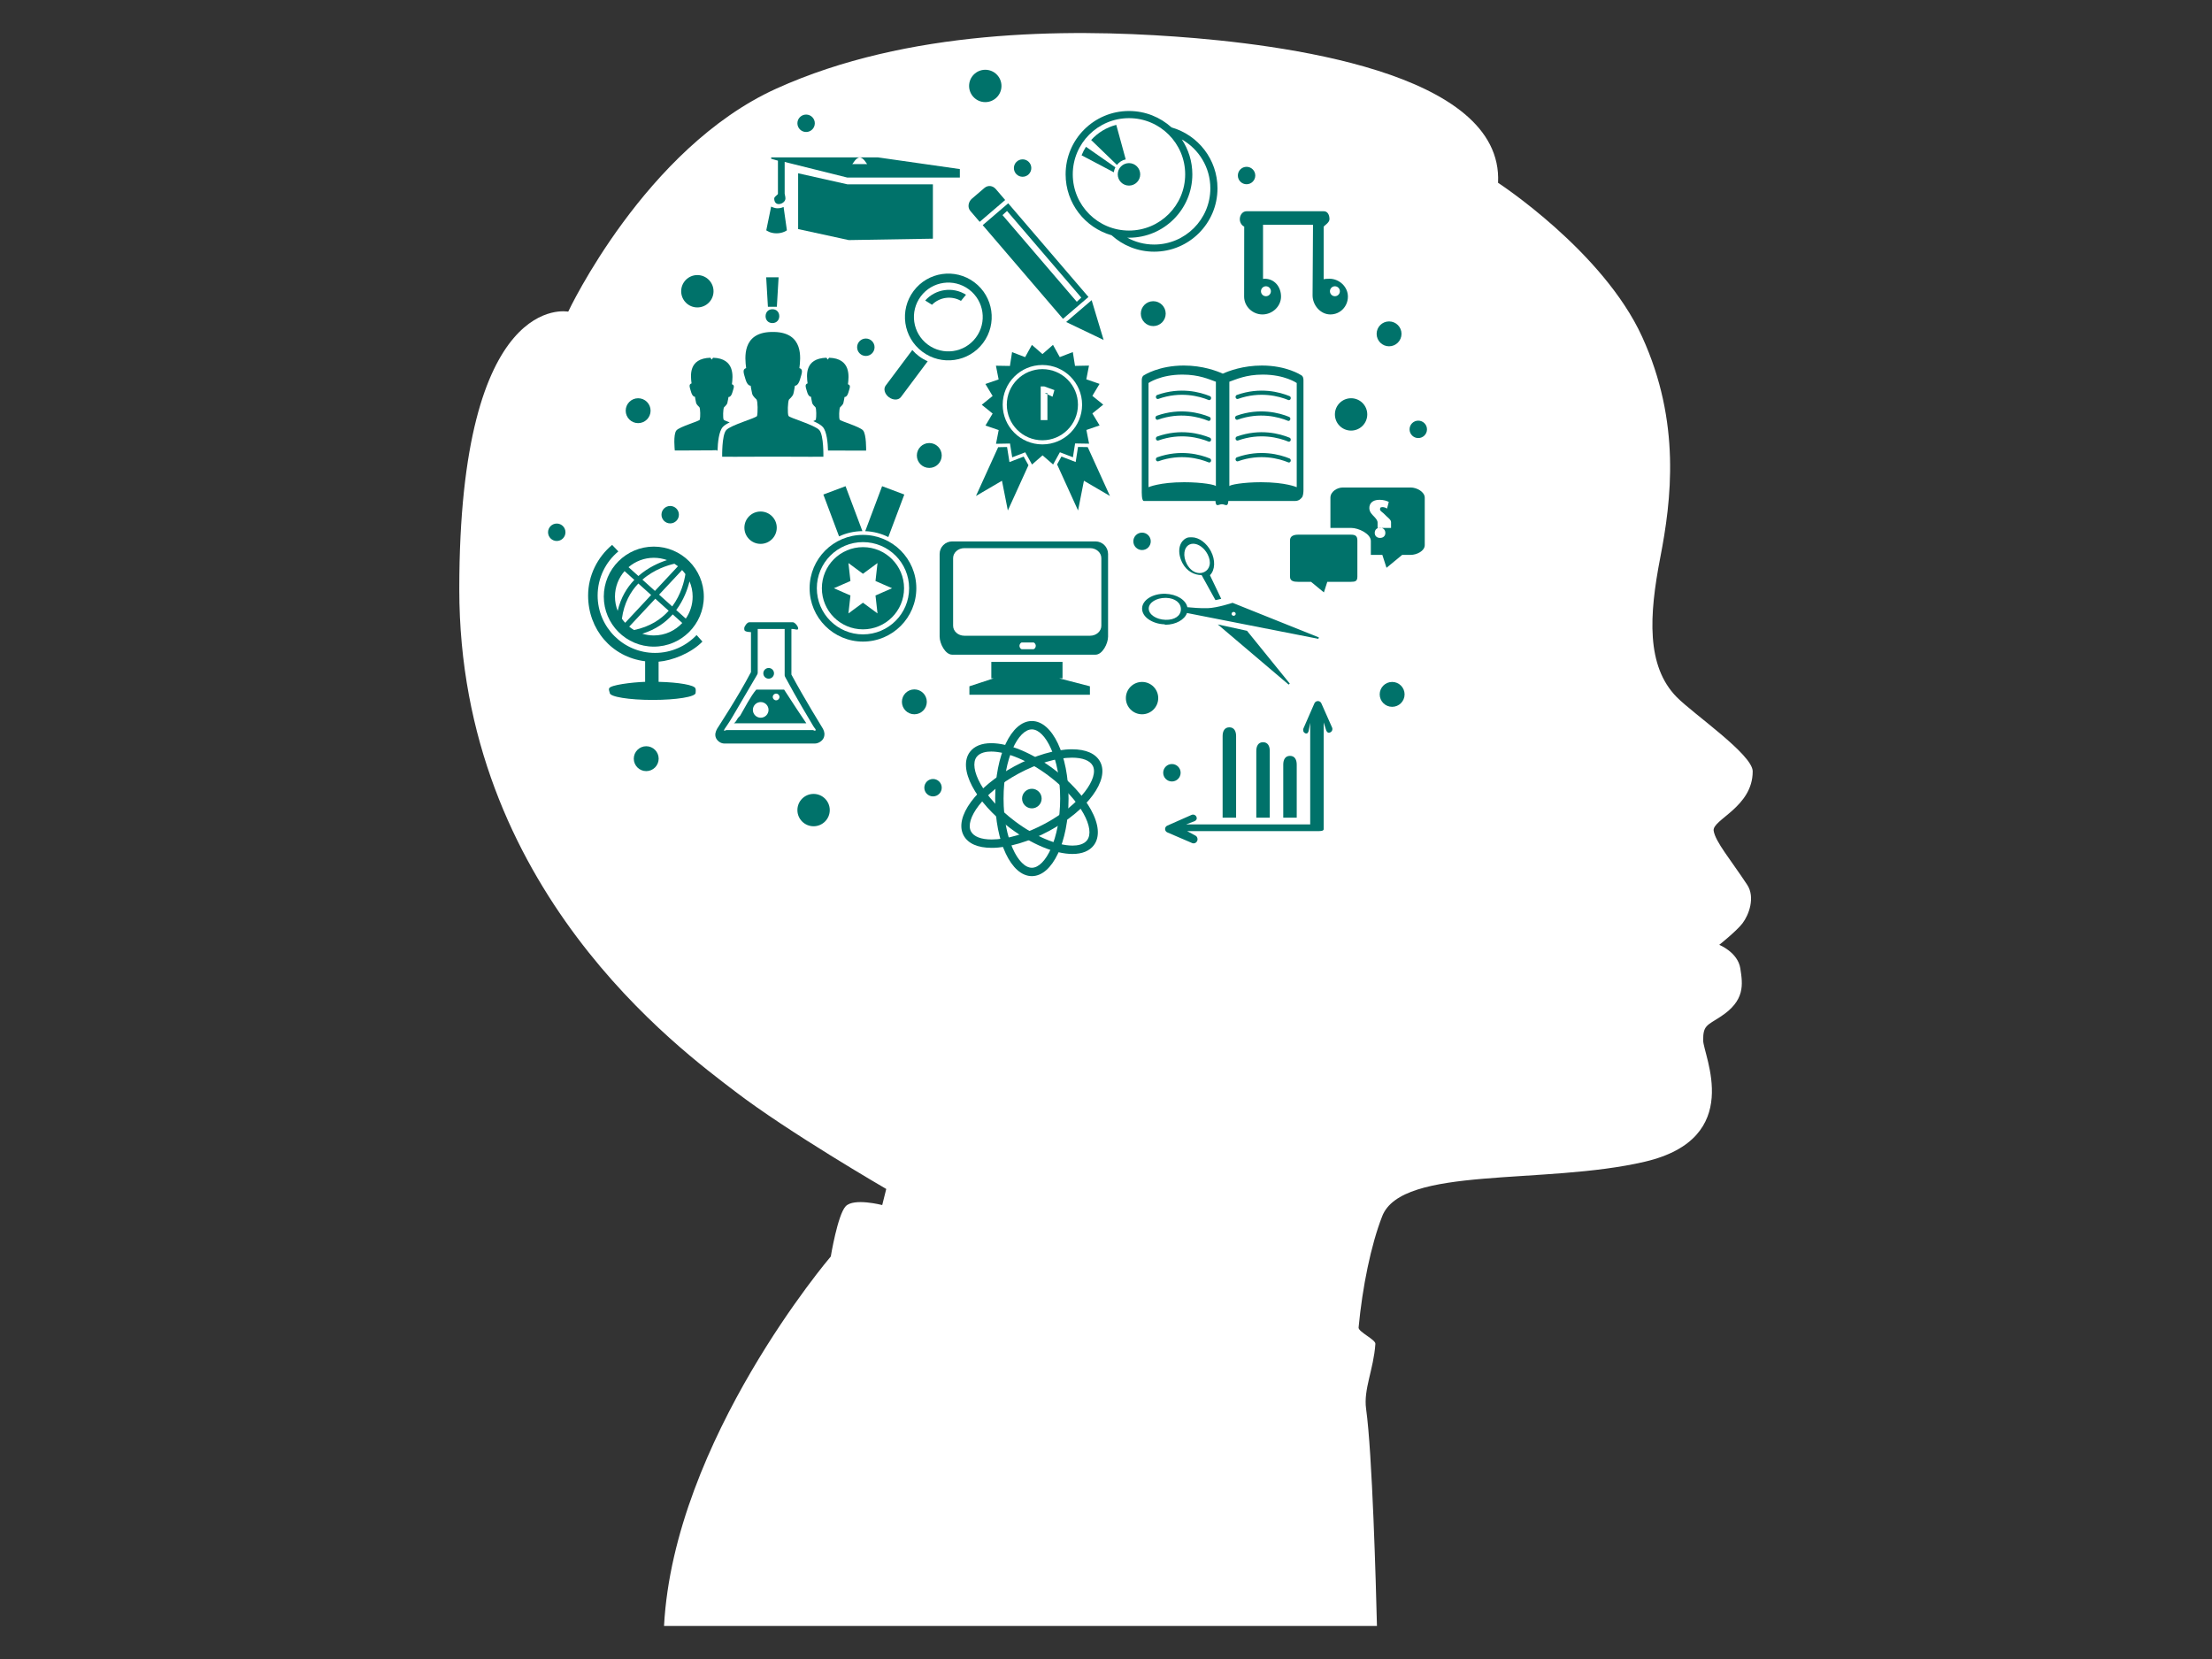 <?xml version="1.0" encoding="UTF-8" standalone="no"?><!DOCTYPE svg PUBLIC "-//W3C//DTD SVG 1.1//EN" "http://www.w3.org/Graphics/SVG/1.1/DTD/svg11.dtd"><svg width="100%" height="100%" viewBox="0 0 800 600" version="1.1" xmlns="http://www.w3.org/2000/svg" xmlns:xlink="http://www.w3.org/1999/xlink" xml:space="preserve" style="fill-rule:evenodd;clip-rule:evenodd;stroke-linejoin:round;stroke-miterlimit:1.414;"><rect x="0" y="0" width="800" height="600" fill="#333333" stroke="none"/><g><path d="M619.774,300.487c0.673,4.031 6.052,10.305 12.112,19.498c2.983,4.524 0.648,10.878 -1.692,13.944c-2.134,2.799 -8.402,7.786 -8.402,7.786c0,0 6.722,2.688 7.619,8.516c0.9,5.827 1.791,11.649 -7.171,17.475c-4.943,3.216 -6.274,3.138 -6.274,8.517c0,5.376 15.236,35.401 -21.063,43.918c-36.301,8.516 -87.836,1.341 -95.009,19.717c-4.087,10.474 -7.156,25.608 -8.54,40.255c-0.147,1.552 6.184,4.371 6.075,5.906c-0.659,9.39 -4.352,16.403 -3.359,23.527c2.25,16.136 3.558,63.509 3.924,78.505l-257.837,0c3.574,-67.171 60.31,-133.628 60.31,-133.628c0,0 2.466,-15.01 5.378,-18.148c2.914,-3.138 13.224,-0.45 13.224,-0.45l1.454,-5.824c0,0 -35.572,-20.615 -54.842,-35.406c-19.271,-14.786 -99.572,-73.043 -99.572,-181.5c0,-108.449 39.396,-100.383 39.396,-100.383c0,0 27.764,-59.156 75.266,-80.666c47.502,-21.511 104.937,-21.637 144.29,-18.822c37.637,2.69 118.753,12.548 116.734,52.88c0,0 37.983,24.761 52.1,55.684c14.115,30.922 10.587,59.099 6.553,79.937c-4.033,20.837 -5.097,39.158 5.967,50.391c6.043,6.131 27.476,20.773 27.476,26.857c0,12.997 -14.789,17.479 -14.117,21.514Z" style="fill:#fff;fill-rule:nonzero;"/><path d="M212.7,215.395c0,-7.346 3.451,-13.935 8.675,-18.329l2.264,2.359c-4.594,3.806 -7.496,9.551 -7.496,15.97c0,11.436 9.319,20.741 20.756,20.741c5.907,0 11.25,-2.488 15.032,-6.46l2.114,2.356c-4.044,4.186 -10.979,6.906 -15.855,7.278l0,7.286c7.312,0.173 12.974,1.165 13.321,2.376c0.222,0.523 0.063,1.384 0.063,1.64c0,1.393 -6.933,2.526 -15.519,2.526c-8.58,0 -15.53,-1.133 -15.53,-2.526c0,-0.283 -0.485,-1.143 -0.214,-1.68c0.462,-1.199 8.134,-2.167 13.008,-2.34l0,-7.437c-12.184,-1.521 -20.619,-11.593 -20.619,-23.76Z" style="fill:#00726a;fill-rule:nonzero;"/><path d="M246.756,225.31l-3.461,-3.11c-2.579,2.914 -6.131,5.491 -11.01,6.989c1.317,0.406 2.722,0.63 4.174,0.63c4.065,0 7.728,-1.74 10.297,-4.509Zm3.748,-9.535c0,-1.957 -0.402,-3.819 -1.129,-5.511c-0.719,2.888 -2.118,6.771 -4.802,10.363l3.451,3.102c1.563,-2.262 2.48,-5.002 2.48,-7.954Zm-23.184,-10.65l3.56,3.197c3.552,-3.128 7.53,-4.849 10.339,-5.761c-1.49,-0.536 -3.09,-0.83 -4.76,-0.83c-3.487,0 -6.682,1.282 -9.139,3.394Zm8.168,10.062l-4.626,-4.159c-2.829,2.958 -5.168,7.059 -5.943,12.739c0.361,0.521 0.753,1.014 1.179,1.477l9.39,-10.057Zm1.506,1.349l-9.43,10.097c0.553,0.454 1.139,0.862 1.749,1.228c5.761,-1.2 9.751,-3.876 12.528,-6.971l-4.847,-4.354Zm8.199,-11.746c-0.41,-0.325 -0.836,-0.63 -1.28,-0.911c-2.294,0.521 -7.26,1.997 -11.579,5.755l4.535,4.073l8.324,-8.917Zm-6.821,10.27l4.747,4.259c3.211,-4.325 4.36,-9.087 4.77,-11.688c-0.368,-0.515 -0.774,-1.004 -1.206,-1.47l-8.311,8.899Zm-15.957,0.715c0,1.813 0.349,3.546 0.981,5.143c1.123,-4.81 3.369,-8.451 6.014,-11.193l-3.53,-3.176c-2.157,2.473 -3.465,5.698 -3.465,9.226Zm14.044,-18.089c9.976,0 18.091,8.114 18.091,18.089c0,9.973 -8.115,18.087 -18.091,18.087c-9.975,0 -18.087,-8.114 -18.087,-18.087c0,-9.975 8.112,-18.089 18.087,-18.089Z" style="fill:#00726a;fill-rule:nonzero;"/><path d="M360.16,68.396l3.374,3.939l-9.22,7.898l-3.372,-3.938c-1.119,-1.304 -0.741,-3.33 0.571,-4.448l4.489,-3.849c1.305,-1.119 3.039,-0.909 4.158,0.398Z" style="fill:#00726a;fill-rule:nonzero;"/><path d="M399.143,122.951l-2.169,-7.194l-2.163,-7.197l-4.616,3.952l-4.606,3.949l6.777,3.245l6.777,3.245Z" style="fill:#00726a;fill-rule:nonzero;"/><path d="M389.434,109.135l1.628,-1.5l-26.859,-31.338l-1.63,1.497l26.861,31.341Zm-24.805,-35.606l29.031,33.876l-9.216,7.901l-29.033,-33.878l9.218,-7.899Z" style="fill:#00726a;fill-rule:nonzero;"/><path d="M376.997,160.721c7.928,0 14.355,-6.424 14.355,-14.356c0,-7.93 -6.427,-14.359 -14.355,-14.359c-7.932,0 -14.359,6.429 -14.359,14.359c0,7.932 6.427,14.356 14.359,14.356Zm-17.998,-11.155l-3.932,-3.176l3.928,-3.185l-2.609,-4.331l4.78,-1.65l-0.972,-4.96l5.057,0.085l0.777,-4.995l4.727,1.809l2.442,-4.425l3.82,3.316l3.809,-3.326l2.453,4.421l4.717,-1.818l0.794,4.994l5.058,-0.097l-0.965,4.964l4.786,1.641l-2.603,4.334l3.935,3.176l-3.931,3.181l2.611,4.331l-4.774,1.65l0.971,4.959l-5.058,-0.085l-0.783,4.996l-4.72,-1.809l-2.447,4.428l-3.818,-3.314l-3.809,3.322l-2.455,-4.422l-4.717,1.821l-0.792,-4.993l-5.058,0.094l0.965,-4.965l-4.782,-1.636l2.595,-4.335Z" style="fill:#00726a;fill-rule:nonzero;"/><path d="M383.881,165.117l5.147,1.974l0.852,-5.446l3.508,0.059l8.037,17.671l-9.408,-5.505l-2.123,10.753l-7.582,-16.661l1.569,-2.845Z" style="fill:#00726a;fill-rule:nonzero;"/><path d="M360.998,161.734l3.219,-0.062l0.868,5.444l5.139,-1.983l1.731,3.114l-7.453,16.376l-2.127,-10.753l-9.404,5.505l8.027,-17.641Z" style="fill:#00726a;fill-rule:nonzero;"/><path d="M376.383,151.943l2.435,0l0,-9.746l-0.937,0l2.781,1.283l0.681,-2.395l-3.651,-1.325l-1.309,0l0,12.183Zm0.614,-18.441c7.102,0 12.863,5.761 12.863,12.863c0,7.106 -5.761,12.867 -12.863,12.867c-7.108,0 -12.869,-5.761 -12.869,-12.867c0,-7.102 5.761,-12.863 12.869,-12.863Z" style="fill:#00726a;fill-rule:nonzero;"/><path d="M281.264,75.328c1.3,0 2.126,-0.503 2.126,-0.503l1.201,8.467c0,0 -1.389,1.093 -3.751,1.093c-2.359,0 -3.706,-1.093 -3.706,-1.093l1.769,-8.594c0,0 1.056,0.63 2.361,0.63Z" style="fill:#00726a;fill-rule:nonzero;"/><path d="M337.394,66.659l0,19.664l-30.433,0.507l-18.305,-3.984l0,-20.175l17.797,3.988l30.941,0Z" style="fill:#00726a;fill-rule:nonzero;"/><path d="M313.627,59.347c-0.153,0 -1.3,-2.399 -2.694,-2.399c-1.391,0 -2.536,2.399 -2.693,2.399l5.387,0Zm-34.716,-1.928l0,-0.507l38.557,0l29.674,4.236l0,3.072l-40.689,0l-22.669,-5.654l0,11.449c0,0.342 0.278,1.004 0.278,1.777c0,1.115 -1.306,2.02 -2.419,2.02c-1.122,0 -1.633,-0.905 -1.633,-2.02c0,-0.719 1.34,-1.347 1.34,-1.708l0,-11.975l-2.439,-0.69Z" style="fill:#00726a;fill-rule:nonzero;"/><path d="M415.372,176.197c0,0 3.988,-1.796 12.922,-1.796c6.421,0 11.445,0.931 11.445,1.452l0,-37.795c-2.439,-0.85 -6.052,-2.577 -12.08,-2.577c-7.978,0 -12.287,3.037 -12.287,3.037l0,37.679Zm29.24,-0.344c0,-0.521 5.02,-1.452 11.443,-1.452c8.933,0 12.924,1.796 12.924,1.796l0,-37.679c0,0 -4.306,-3.037 -12.298,-3.037c-6.016,0 -9.632,1.727 -12.069,2.577l0,37.795Zm-30.928,-40.111c0.224,-0.144 5.519,-3.542 14.462,-3.542c6.813,0 11.934,1.961 14.095,2.938c2.159,-0.977 7.318,-2.938 14.137,-2.938c8.938,0 14.075,3.398 14.299,3.542c0.65,0.412 0.739,1.129 0.739,1.9l0,39.582c0,0.745 -0.089,2.419 -0.705,2.837c-0.077,0.055 -0.747,1.125 -2.364,1.125l-24.105,0c-0.147,2.436 -1.123,1.178 -2.328,1.178c-1.2,0 -2.179,1.258 -2.329,-1.178l-25.883,0c-0.876,0 -0.771,-3.279 -0.771,-3.962l0,-39.582c0,-0.771 0.103,-1.488 0.753,-1.9Z" style="fill:#00726a;fill-rule:nonzero;"/><path d="M466.154,144.714c0.274,0 0.529,-0.188 0.63,-0.493c0.129,-0.39 -0.051,-0.822 -0.398,-0.963c-3.508,-1.44 -10.65,-3.405 -19.067,-0.416c-0.353,0.127 -0.547,0.549 -0.436,0.943c0.111,0.397 0.493,0.613 0.844,0.488c8.041,-2.853 14.85,-0.975 18.196,0.394l0.231,0.047Z" style="fill:#00726a;fill-rule:nonzero;"/><path d="M466.004,152.233c0.273,0 0.531,-0.191 0.632,-0.496c0.131,-0.386 -0.052,-0.818 -0.4,-0.962c-3.507,-1.441 -10.645,-3.404 -19.064,-0.415c-0.351,0.125 -0.553,0.547 -0.438,0.945c0.113,0.395 0.493,0.611 0.844,0.488c8.035,-2.855 14.85,-0.979 18.194,0.392l0.232,0.048Z" style="fill:#00726a;fill-rule:nonzero;"/><path d="M466.154,159.751c0.274,0 0.529,-0.188 0.63,-0.494c0.129,-0.388 -0.051,-0.822 -0.398,-0.964c-3.508,-1.439 -10.65,-3.406 -19.067,-0.418c-0.353,0.128 -0.547,0.55 -0.436,0.947c0.111,0.396 0.493,0.612 0.844,0.489c8.041,-2.857 14.85,-0.981 18.196,0.394l0.231,0.046Z" style="fill:#00726a;fill-rule:nonzero;"/><path d="M466.154,167.271c0.274,0 0.529,-0.19 0.63,-0.495c0.129,-0.391 -0.051,-0.825 -0.398,-0.965c-3.508,-1.438 -10.65,-3.406 -19.067,-0.414c-0.353,0.125 -0.547,0.548 -0.436,0.943c0.111,0.398 0.493,0.612 0.844,0.489c8.041,-2.855 14.85,-0.979 18.196,0.394l0.231,0.048Z" style="fill:#00726a;fill-rule:nonzero;"/><path d="M437.34,144.714c0.275,0 0.535,-0.188 0.632,-0.493c0.129,-0.39 -0.052,-0.822 -0.398,-0.963c-3.509,-1.44 -10.646,-3.405 -19.062,-0.416c-0.355,0.127 -0.551,0.549 -0.44,0.943c0.113,0.397 0.492,0.613 0.846,0.488c8.035,-2.853 14.846,-0.975 18.192,0.394l0.23,0.047Z" style="fill:#00726a;fill-rule:nonzero;"/><path d="M437.191,152.233c0.278,0 0.531,-0.191 0.634,-0.496c0.125,-0.386 -0.053,-0.818 -0.402,-0.962c-3.504,-1.441 -10.646,-3.404 -19.064,-0.415c-0.352,0.125 -0.548,0.547 -0.435,0.945c0.113,0.395 0.491,0.611 0.842,0.488c8.039,-2.855 14.85,-0.979 18.196,0.392l0.229,0.048Z" style="fill:#00726a;fill-rule:nonzero;"/><path d="M437.34,159.751c0.275,0 0.535,-0.188 0.632,-0.494c0.129,-0.388 -0.052,-0.822 -0.398,-0.964c-3.509,-1.439 -10.646,-3.406 -19.062,-0.418c-0.355,0.128 -0.551,0.55 -0.44,0.947c0.113,0.396 0.492,0.612 0.846,0.489c8.035,-2.857 14.846,-0.981 18.192,0.394l0.23,0.046Z" style="fill:#00726a;fill-rule:nonzero;"/><path d="M437.34,167.271c0.275,0 0.535,-0.19 0.632,-0.495c0.129,-0.391 -0.052,-0.825 -0.398,-0.965c-3.509,-1.438 -10.646,-3.406 -19.062,-0.414c-0.355,0.125 -0.551,0.548 -0.44,0.943c0.113,0.398 0.492,0.612 0.846,0.489c8.035,-2.855 14.846,-0.979 18.192,0.394l0.23,0.048Z" style="fill:#00726a;fill-rule:nonzero;"/><path d="M276.064,243.52c0,1.066 0.866,1.933 1.936,1.933c1.065,0 1.931,-0.867 1.931,-1.933c0,-1.068 -0.866,-1.936 -1.931,-1.936c-1.07,0 -1.936,0.868 -1.936,1.936Z" style="fill:#00726a;fill-rule:nonzero;"/><path d="M275.119,259.574c1.565,0 2.835,-1.266 2.835,-2.829c0,-1.567 -1.27,-2.837 -2.835,-2.837c-1.563,0 -2.833,1.27 -2.833,2.837c0,1.563 1.27,2.829 2.833,2.829Zm5.577,-6.296c0.669,0 1.216,-0.54 1.216,-1.212c0,-0.672 -0.547,-1.214 -1.216,-1.214c-0.67,0 -1.215,0.542 -1.215,1.214c0,0.672 0.545,1.212 1.215,1.212Zm-13.832,6.433l0.836,-0.896c1.666,-2.848 3.738,-6.963 5.81,-9.4l10.08,0c3.116,4.874 6.397,9.747 8.033,12.18l-26.324,0c0.434,0 0.969,-0.868 1.565,-1.884Z" style="fill:#00726a;fill-rule:nonzero;"/><path d="M261.901,264.238c0.094,0.176 0.537,-0.204 0.908,-0.204l31.049,0c0.38,0 0.905,0.38 1.012,0.223c0.204,-0.497 0.135,-0.384 -0.039,-0.691c-0.06,-0.101 -0.305,-0.301 -0.642,-0.876c-1.706,-2.874 -6.248,-10.428 -10.046,-17.528c-0.18,-0.331 -0.359,-0.622 -0.359,-1.002l0,-16.675l-9.745,0l0,15.839c0,0.408 -0.271,0.802 -0.477,1.151c-3.037,5.228 -6.377,10.887 -8.647,14.76c-1.385,2.368 -2.655,4.07 -2.778,4.293c-0.319,0.579 -0.323,0.498 -0.236,0.71Zm-2.553,-0.65c0.305,-0.569 7.379,-11.203 12.251,-20.506l0,-14.47c-2.433,-0.093 -2.433,-0.626 -2.433,-1.264l0,-0.132c0,-0.708 1.086,-2.168 1.795,-2.168l15.787,0c0.705,0 1.908,1.46 1.908,2.168l0,0.132c0,0.708 -1.203,0.137 -1.908,0.137l-0.525,0l0,16.482c4.871,9.072 11.116,19.068 11.419,19.621c0.554,1.014 0.727,2.118 0.253,3.263c-0.422,1.036 -1.816,2.058 -3.211,2.058l-32.709,0c-1.395,0 -2.627,-1.022 -3.051,-2.058c-0.474,-1.145 -0.139,-2.249 0.424,-3.263Z" style="fill:#00726a;fill-rule:nonzero;"/><path d="M332.364,128.828c0.998,0.747 2.054,1.351 3.152,1.829l-9.692,12.958c-0.873,1.163 -2.819,1.185 -4.34,0.044c-1.53,-1.14 -2.055,-3.012 -1.185,-4.176l9.648,-12.895c0.711,0.814 1.519,1.567 2.417,2.24Z" style="fill:#00726a;fill-rule:nonzero;"/><path d="M335.524,124.605c5.501,4.116 13.3,2.993 17.415,-2.514c4.117,-5.5 2.991,-13.299 -2.512,-17.412c-5.501,-4.118 -13.301,-2.995 -17.415,2.51c-4.117,5.502 -2.99,13.299 2.512,17.416Zm16.848,-22.527c6.938,5.189 8.358,15.023 3.17,21.96c-5.194,6.94 -15.026,8.356 -21.962,3.168c-6.942,-5.194 -8.358,-15.022 -3.168,-21.962c5.195,-6.938 15.025,-8.356 21.96,-3.166Z" style="fill:#00726a;fill-rule:nonzero;"/><path d="M347.545,108.812c-3.406,-1.954 -7.723,-1.363 -10.478,1.412l-2.455,-1.543c3.729,-4.2 10.003,-5.091 14.757,-2.086l-1.824,2.217Z" style="fill:#00726a;fill-rule:nonzero;"/><path d="M297.594,154.44c-0.65,-0.733 -1.838,-1.419 -3.457,-2.138c0.547,-0.226 0.896,-0.412 0.927,-0.537c0.222,-0.951 0.214,-3.926 -0.144,-4.493c-0.054,-0.087 -0.995,-0.826 -1.193,-1.565c-0.198,-0.741 -0.414,-2.225 -0.414,-2.225c0,0 -0.856,0.141 -1.398,-1.682c-0.541,-1.82 -0.953,-2.799 0.158,-3.14c-0.337,-2.735 -1.197,-9.047 6.835,-9.277l0.42,0.63l0.045,0l0.044,0l0.424,-0.63c8.025,0.23 7.171,6.858 6.83,9.592c1.11,0.341 0.7,1.163 0.159,2.986c-0.541,1.82 -1.395,1.601 -1.395,1.601c0,0 -0.214,1.442 -0.414,2.183c-0.2,0.741 -1.139,1.458 -1.192,1.547c-0.361,0.568 -0.46,3.873 -0.145,4.483c0.277,0.547 7.217,2.478 8.453,3.885c1.238,1.41 1.11,7.298 1.11,7.298c0,0 -5.104,0.04 -13.125,-0.022c-0.218,0.002 -0.438,0.002 -0.66,0.004c-0.075,-2.797 -0.441,-6.88 -1.868,-8.5Z" style="fill:#00726a;fill-rule:nonzero;"/><path d="M244.644,155.654c1.239,-1.409 8.321,-3.316 8.454,-3.889c0.224,-0.951 0.214,-3.926 -0.145,-4.493c-0.051,-0.087 -0.994,-0.826 -1.195,-1.565c-0.196,-0.741 -0.416,-2.225 -0.416,-2.225c0,0 -0.849,0.141 -1.39,-1.682c-0.543,-1.82 -0.953,-2.799 0.156,-3.14c-0.341,-2.735 -1.194,-9.047 6.831,-9.277l0.424,0.63l0.047,0l0.042,0l0.422,-0.63c8.025,0.23 7.173,6.858 6.833,9.592c1.109,0.341 0.699,1.163 0.156,2.986c-0.543,1.82 -1.394,1.601 -1.394,1.601c0,0 -0.216,1.442 -0.415,2.183c-0.2,0.741 -1.141,1.458 -1.194,1.547c-0.357,0.568 -0.454,3.873 -0.143,4.483c0.097,0.192 0.997,0.545 2.183,0.989c-1.147,0.554 -2.002,1.097 -2.512,1.677c-1.426,1.625 -1.796,5.708 -1.876,8.505c-0.445,-0.004 0.089,-0.008 -0.372,-0.01c-0.234,0.002 0.277,-0.125 0.277,-0.125l0,-1.121l-2.007,0l2.007,0l0,1.123c-2.438,-0.002 -1.499,0.06 -1.733,0.058c-8.023,0.065 -13.636,0.051 -13.636,0.051c0,0 -0.644,-5.86 0.596,-7.268Z" style="fill:#00726a;fill-rule:nonzero;"/><path d="M262.648,155.551c1.635,-1.86 10.979,-4.382 11.154,-5.133c0.295,-1.256 0.285,-5.181 -0.187,-5.927c-0.071,-0.115 -1.313,-1.09 -1.576,-2.065c-0.262,-0.976 -0.547,-2.932 -0.547,-2.932c0,0 -1.127,0.181 -1.841,-2.22c-0.711,-2.403 -1.258,-3.695 0.206,-4.147c-0.447,-3.605 -1.578,-12.768 9.01,-13.067c0.194,-0.008 0.377,-0.002 0.563,0l0,-0.002l0.057,0l0.056,0l0,0.002c0.188,-0.002 0.37,-0.008 0.562,0c10.593,0.299 9.462,9.462 9.008,13.067c1.466,0.452 0.927,1.744 0.212,4.147c-0.715,2.401 -1.84,2.22 -1.84,2.22c0,0 -0.281,1.956 -0.547,2.932c-0.265,0.975 -1.507,1.95 -1.577,2.065c-0.465,0.746 -0.6,5.121 -0.184,5.927c0.362,0.721 9.515,3.273 11.149,5.133c1.633,1.856 1.464,9.63 1.464,9.63c0,0 -6.733,0.055 -17.314,-0.028c-0.307,0.002 -0.618,0.006 -0.933,0.006l-0.113,0c-0.315,0 -0.622,-0.004 -0.931,-0.006c-10.583,0.083 -17.313,0.028 -17.313,0.028c0,0 -0.17,-7.774 1.462,-9.63Z" style="fill:#00726a;fill-rule:nonzero;"/><path d="M280.963,110.945l0.63,-10.66l-4.493,0l0.626,10.66l3.237,0Zm-1.595,5.898c1.451,0 2.467,-1.068 2.467,-2.49c0,-1.5 -1.016,-2.514 -2.467,-2.514c-1.475,0 -2.462,1.014 -2.486,2.514c0,1.422 0.989,2.49 2.463,2.49l0.023,0Z" style="fill:#00726a;fill-rule:nonzero;"/><path d="M408.312,83.385c11.224,0 20.323,-9.099 20.323,-20.326c0,-11.228 -9.099,-20.327 -20.323,-20.327c-11.227,0 -20.33,9.099 -20.33,20.327c0,11.227 9.103,20.326 20.33,20.326Zm9.093,5.056c11.228,0 20.331,-9.103 20.331,-20.328c0,-7.582 -4.156,-14.19 -10.309,-17.683c2.397,3.619 3.799,7.958 3.799,12.629c0,12.653 -10.261,22.915 -22.914,22.915c-0.214,0 -0.426,-0.012 -0.632,-0.016c2.89,1.581 6.202,2.483 9.725,2.483Zm-32.01,-25.382c0,-12.657 10.258,-22.915 22.917,-22.915c5.919,0 11.317,2.249 15.384,5.934c9.599,2.737 16.625,11.563 16.625,22.035c0,12.655 -10.259,22.913 -22.916,22.913c-5.918,0 -11.308,-2.247 -15.377,-5.933c-9.599,-2.728 -16.633,-11.56 -16.633,-22.034Z" style="fill:#00726a;fill-rule:nonzero;"/><path d="M408.312,58.992c2.24,0 4.063,1.821 4.063,4.067c0,2.243 -1.823,4.063 -4.063,4.063c-2.247,0 -4.066,-1.82 -4.066,-4.063c0,-2.246 1.819,-4.067 4.066,-4.067Z" style="fill:#00726a;fill-rule:nonzero;"/><path d="M403.715,45.158l3.416,12.485c-1.284,0.279 -2.397,1.002 -3.178,1.999l-9.323,-9c2.393,-2.635 5.529,-4.576 9.085,-5.484Z" style="fill:#00726a;fill-rule:nonzero;"/><path d="M392.758,53.089l10.631,7.431c-0.286,0.548 -0.48,1.153 -0.567,1.79l-11.658,-6.145c0.439,-1.08 0.974,-2.108 1.594,-3.076Z" style="fill:#00726a;fill-rule:nonzero;"/><path d="M469.592,193.367l18.921,0c1.656,0 2.397,0.444 2.397,2.104l0,13.075c0,1.66 -0.741,1.88 -2.397,1.88l-8.479,0l-1.23,3.826l-4.646,-3.826l-4.566,0c-1.657,0 -3.049,-0.22 -3.049,-1.88l0,-13.075c0,-1.66 1.392,-2.104 3.049,-2.104Z" style="fill:#00726a;fill-rule:nonzero;"/><path d="M496.994,186.863c0.6,0.656 1.226,1.332 1.226,2.138l0,1.932l4.873,0l0,-2.138c0,-0.937 -1.547,-1.856 -2.349,-2.789c-0.505,-0.603 -1.635,-1.165 -1.635,-1.708c0,-0.525 0.034,-0.882 0.84,-0.899c0.618,0 1.207,0.206 1.694,0.544l0.63,-2.418c-0.691,-0.375 -1.872,-0.767 -3.352,-0.767c-2.627,0 -3.681,1.385 -3.681,2.977c0,1.518 1.116,2.439 1.754,3.128Zm2.111,7.681l0.018,0c1.125,0 1.91,-0.689 1.91,-1.799c0,-1.163 -0.806,-1.878 -1.91,-1.878c-1.145,0 -1.911,0.684 -1.933,1.845c0,1.105 0.772,1.832 1.915,1.832Zm-13.429,-18.234l24.533,0c2.154,0 5.07,1.544 5.07,3.693l0,17.134c0,2.156 -2.916,3.542 -5.07,3.542l-3.092,0l-5.668,4.674l-1.508,-4.674l-4.158,0l0,-5.016c0,-2.625 -4.455,-4.73 -7.078,-4.73l-7.542,0l0,-10.93c0,-2.149 2.359,-3.693 4.513,-3.693Z" style="fill:#00726a;fill-rule:nonzero;"/><path d="M312.103,229.432c9.218,0 16.693,-7.472 16.693,-16.69c0,-9.212 -7.475,-16.68 -16.693,-16.68c-9.213,0 -16.684,7.468 -16.684,16.68c0,9.218 7.471,16.69 16.684,16.69Zm0,-35.982c10.659,0 19.298,8.638 19.298,19.292c0,10.658 -8.639,19.299 -19.298,19.299c-10.658,0 -19.295,-8.641 -19.295,-19.299c0,-10.654 8.637,-19.292 19.295,-19.292Z" style="fill:#00726a;fill-rule:nonzero;"/><path d="M306.848,221.853l5.255,-3.873l5.26,3.873l-0.729,-6.49l5.987,-2.621l-5.987,-2.613l0.729,-6.49l-5.26,3.875l-5.255,-3.875l0.727,6.49l-5.987,2.613l5.987,2.621l-0.727,6.49Zm5.255,-23.973c8.21,0 14.862,6.66 14.862,14.862c0,8.21 -6.652,14.87 -14.862,14.87c-8.209,0 -14.863,-6.66 -14.863,-14.87c0,-8.202 6.654,-14.862 14.863,-14.862Z" style="fill:#00726a;fill-rule:nonzero;"/><path d="M303.456,193.987l-5.68,-15.131l8.028,-3.015l6.099,16.249c-3.013,0.027 -5.875,0.707 -8.447,1.897Z" style="fill:#00726a;fill-rule:nonzero;"/><path d="M312.918,192.103l6.109,-16.262l8.028,3.015l-5.779,15.381c-2.534,-1.262 -5.365,-2.023 -8.358,-2.134Z" style="fill:#00726a;fill-rule:nonzero;"/><path d="M344.706,226.31c0,1.995 1.82,3.612 4.071,3.612l45.465,0c2.249,0 4.071,-1.617 4.071,-3.612l0,-24.456c0,-1.995 -1.822,-3.613 -4.071,-3.613l-45.465,0c-2.251,0 -4.071,1.618 -4.071,3.613l0,24.456Zm24.902,8.485l4.096,0c0.5,0 0.906,-0.719 0.906,-1.22c0,-0.503 -0.406,-1.219 -0.906,-1.219l-4.096,0c-0.504,0 -0.914,0.716 -0.914,1.219c0,0.501 0.41,1.22 0.914,1.22Zm-29.78,-34.439c0,-2.515 2.039,-4.548 4.553,-4.548l51.818,0c2.512,0 4.549,2.033 4.549,4.548l0,29.887c0,2.512 -2.037,6.533 -4.549,6.533l-51.818,0c-2.514,0 -4.553,-4.021 -4.553,-6.533l0,-29.887Z" style="fill:#00726a;fill-rule:nonzero;"/><path d="M359.375,245.328l-0.851,0l0,-5.943l25.753,0l0,5.943l-1.226,0l11.132,2.879l0,3.065l-43.584,0l0,-3.065l8.776,-2.879Z" style="fill:#00726a;fill-rule:nonzero;"/><path d="M373.185,263.792c4.844,0 10.237,10.282 10.237,25.019c0,14.747 -5.393,25.024 -10.237,25.024c-4.837,0 -10.234,-10.277 -10.234,-25.024c0,-14.737 5.397,-25.019 10.234,-25.019Zm0,53.072c7.441,0 13.272,-12.32 13.272,-28.053c0,-15.726 -5.831,-28.048 -13.272,-28.048c-7.438,0 -13.267,12.322 -13.267,28.048c0,15.733 5.829,28.053 13.267,28.053Z" style="fill:#00726a;fill-rule:nonzero;"/><path d="M358.48,271.809c5.638,0 13.632,3.376 20.863,8.828c5.499,4.144 9.937,8.962 12.506,13.562c2.326,4.172 2.805,7.697 1.319,9.67c-1.214,1.61 -3.538,1.947 -5.273,1.947c-5.64,0 -13.634,-3.376 -20.867,-8.826c-11.777,-8.871 -16.738,-19.358 -13.824,-23.231c1.215,-1.613 3.543,-1.95 5.276,-1.95Zm29.415,37.04c3.477,0 6.143,-1.089 7.7,-3.158c2.27,-3.015 1.876,-7.619 -1.097,-12.964c-2.768,-4.966 -7.501,-10.125 -13.327,-14.513c-7.849,-5.909 -16.33,-9.434 -22.691,-9.434c-3.475,0 -6.141,1.09 -7.698,3.156c-4.48,5.943 1.856,18.014 14.424,27.475c7.851,5.912 16.326,9.438 22.689,9.438Z" style="fill:#00726a;fill-rule:nonzero;"/><path d="M387.712,274.02c3.816,0 6.479,1.032 7.487,2.902c2.302,4.262 -4.174,13.886 -17.148,20.897c-6.811,3.68 -13.873,5.79 -19.391,5.79c-3.815,0 -6.474,-1.034 -7.484,-2.9c-2.302,-4.259 4.172,-13.891 17.15,-20.902c6.805,-3.679 13.871,-5.787 19.386,-5.787Zm-29.052,32.616c6.001,0 13.596,-2.24 20.835,-6.147c13.836,-7.48 21.911,-18.469 18.372,-25.011c-1.586,-2.938 -5.101,-4.489 -10.155,-4.489c-6,0 -13.595,2.243 -20.828,6.153c-13.844,7.477 -21.913,18.464 -18.379,25.005c1.593,2.94 5.102,4.489 10.155,4.489Z" style="fill:#00726a;fill-rule:nonzero;"/><path d="M369.647,288.811c0,1.957 1.587,3.544 3.538,3.544c1.956,0 3.539,-1.587 3.539,-3.544c0,-1.948 -1.583,-3.539 -3.539,-3.539c-1.951,0 -3.538,1.591 -3.538,3.539Z" style="fill:#00726a;fill-rule:nonzero;"/><path d="M457.846,107.132c0.99,0 1.795,-0.808 1.795,-1.801c0,-0.994 -0.805,-1.799 -1.795,-1.799c-0.997,0 -1.801,0.805 -1.801,1.799c0,0.993 0.804,1.801 1.801,1.801Zm24.939,0c0.995,0 1.799,-0.808 1.799,-1.801c0,-0.994 -0.804,-1.799 -1.799,-1.799c-0.988,0 -1.794,0.805 -1.794,1.799c0,0.993 0.806,1.801 1.794,1.801Zm-34.391,-27.846c0,-1.593 1.072,-2.882 2.395,-2.882l28.017,0c1.323,0 2.02,1.289 2.02,2.882c0,1.308 -2.102,2.399 -2.102,2.748l0,18.972c0,-0.128 1.514,-0.202 2.065,-0.202c3.567,0 6.699,2.891 6.699,6.459c0,3.569 -2.775,6.462 -6.343,6.462c-3.568,0 -6.434,-3.332 -6.434,-6.906c0,-0.386 0.136,-20.669 0.158,-25.54l-18.075,0l0,19.727c0,-0.128 0.008,-0.202 0.555,-0.202c3.57,0 5.951,2.891 5.951,6.459c0,3.569 -3.148,6.462 -6.718,6.462c-3.574,0 -6.627,-2.893 -6.627,-6.462c0,-0.397 0.014,-20.647 0.034,-25.302c-0.893,-0.417 -1.595,-1.457 -1.595,-2.675Z" style="fill:#00726a;fill-rule:nonzero;"/><path d="M466.473,247.232l-0.416,0.359l-25.631,-21.758l10.569,2.302l15.478,19.097Z" style="fill:#00726a;fill-rule:nonzero;"/><path d="M445.763,222.6c0.335,0.204 0.813,0.103 1.029,-0.21c0.22,-0.331 0.116,-0.767 -0.228,-0.981l-0.4,-0.107c-0.256,0 -0.49,0.121 -0.626,0.329c-0.222,0.321 -0.121,0.759 0.225,0.969Zm-30.304,-2.58c-0.071,2.188 2.661,4.052 6.09,4.145c3.247,0.099 5.464,-1.423 5.541,-3.723c0.075,-2.385 -2.1,-4.116 -5.289,-4.207l-0.278,-0.006c-3.33,0 -5.996,1.67 -6.064,3.791Zm5.995,-5.275c4.105,0.125 7.447,2.231 7.972,4.857c1.551,0.153 4.814,0.434 7.351,0.353c3.416,-0.103 8.838,-1.892 8.893,-1.908l0.101,-0.033l31.214,12.514l-0.174,0.511l-47.524,-9.337c-0.83,2.366 -3.988,4.248 -7.817,4.248l-0.363,-0.163c-2.185,-0.065 -4.214,-0.754 -5.729,-1.806c-1.549,-1.078 -2.369,-2.518 -2.326,-3.992c0.097,-2.994 3.816,-5.355 8.402,-5.244Z" style="fill:#00726a;fill-rule:nonzero;"/><path d="M436.732,200.444c-1.193,-2.275 -3.285,-3.8 -5.197,-3.8c-0.471,0 -0.919,0.099 -1.321,0.289c-2.066,0.971 -2.51,4.133 -0.982,7.039c1.077,2.06 2.813,3.292 4.637,3.292c0.569,0 1.119,-0.122 1.631,-0.364c1.014,-0.48 1.713,-1.357 1.957,-2.469c0.263,-1.198 0.012,-2.577 -0.725,-3.987Zm2.853,16.607l-5.005,-9.062l-0.015,0c-2.572,0 -5.351,-1.364 -6.906,-4.33c-2.023,-3.857 -1.352,-7.754 1.485,-9.087c0.583,-0.276 1.221,-0.254 1.898,-0.254c2.572,0 5.351,2.078 6.906,5.054c1.68,3.209 1.522,6.829 -0.356,8.655l4.079,8.535l-2.086,0.489Z" style="fill:#00726a;fill-rule:nonzero;"/><path d="M422.171,298.599l8.758,-3.871c0.682,-0.301 1.478,0.004 1.775,0.686c0.303,0.681 -0.002,1.285 -0.683,1.582l-3.021,1.153l44.853,0l0,-36.722l-0.589,3.048c-0.219,0.509 -0.35,0.813 -0.873,0.813c-0.178,0 -0.178,-0.032 -0.349,-0.111c-0.683,-0.294 -0.909,-1.09 -0.616,-1.771l3.95,-9.038c0.212,-0.495 0.717,-0.81 1.256,-0.816c0.549,-0.01 1.028,0.319 1.246,0.804l3.885,8.76c0.297,0.676 -0.004,1.474 -0.687,1.771c-0.68,0.307 -1.118,-0.002 -1.419,-0.681l-0.933,-2.926l0,38.595c0,0.745 -1.321,0.709 -2.064,0.709l-47.325,0l2.953,1.597c0.686,0.293 1.003,1.248 0.702,1.931c-0.214,0.509 -0.712,0.896 -1.233,0.896c-0.182,0 -0.36,0.002 -0.535,-0.075l-9.041,-3.883c-0.491,-0.21 -0.812,-0.684 -0.816,-1.219c0,-0.539 0.313,-1.014 0.806,-1.232Z" style="fill:#00726a;fill-rule:nonzero;"/><path d="M464.106,295.713l0,-19.191c0,-1.741 0.697,-3.152 2.437,-3.152c1.735,0 2.436,1.411 2.436,3.152l0,19.191l-4.873,0Z" style="fill:#00726a;fill-rule:nonzero;"/><path d="M454.357,295.713l0,-24.136c0,-1.739 0.702,-3.145 2.437,-3.145c1.739,0 2.437,1.406 2.437,3.145l0,24.136l-4.874,0Z" style="fill:#00726a;fill-rule:nonzero;"/><path d="M442.176,295.713l0,-29.524c0,-1.739 0.701,-3.144 2.436,-3.144c1.738,0 2.437,1.405 2.437,3.144l0,29.524l-4.873,0Z" style="fill:#00726a;fill-rule:nonzero;"/><path d="M350.486,31.083c0,3.231 2.623,5.85 5.851,5.85c3.233,0 5.856,-2.619 5.856,-5.85c0,-3.231 -2.623,-5.85 -5.856,-5.85c-3.228,0 -5.851,2.619 -5.851,5.85Z" style="fill:#00726a;fill-rule:nonzero;"/><path d="M407.188,252.48c0,3.229 2.621,5.85 5.852,5.85c3.225,0 5.85,-2.621 5.85,-5.85c0,-3.229 -2.625,-5.848 -5.85,-5.848c-3.231,0 -5.852,2.619 -5.852,5.848Z" style="fill:#00726a;fill-rule:nonzero;"/><path d="M482.787,149.883c0,3.229 2.621,5.848 5.852,5.848c3.23,0 5.851,-2.619 5.851,-5.848c0,-3.233 -2.621,-5.852 -5.851,-5.852c-3.231,0 -5.852,2.619 -5.852,5.852Z" style="fill:#00726a;fill-rule:nonzero;"/><path d="M269.221,190.849c0,3.231 2.619,5.85 5.851,5.85c3.231,0 5.852,-2.619 5.852,-5.85c0,-3.231 -2.621,-5.85 -5.852,-5.85c-3.232,0 -5.851,2.619 -5.851,5.85Z" style="fill:#00726a;fill-rule:nonzero;"/><path d="M246.356,105.333c0,3.231 2.621,5.854 5.848,5.854c3.235,0 5.854,-2.623 5.854,-5.854c0,-3.227 -2.619,-5.85 -5.854,-5.85c-3.227,0 -5.848,2.623 -5.848,5.85Z" style="fill:#00726a;fill-rule:nonzero;"/><path d="M288.392,292.981c0,3.229 2.617,5.848 5.848,5.848c3.233,0 5.852,-2.619 5.852,-5.848c0,-3.231 -2.619,-5.85 -5.852,-5.85c-3.231,0 -5.848,2.619 -5.848,5.85Z" style="fill:#00726a;fill-rule:nonzero;"/><path d="M326.191,253.827c0,2.488 2.016,4.503 4.501,4.503c2.484,0 4.499,-2.015 4.499,-4.503c0,-2.484 -2.015,-4.497 -4.499,-4.497c-2.485,0 -4.501,2.013 -4.501,4.497Z" style="fill:#00726a;fill-rule:nonzero;"/><path d="M412.591,113.432c0,2.484 2.014,4.501 4.497,4.501c2.486,0 4.503,-2.017 4.503,-4.501c0,-2.485 -2.017,-4.499 -4.503,-4.499c-2.483,0 -4.497,2.014 -4.497,4.499Z" style="fill:#00726a;fill-rule:nonzero;"/><path d="M497.879,120.742c0,2.484 2.013,4.501 4.493,4.501c2.49,0 4.503,-2.017 4.503,-4.501c0,-2.485 -2.013,-4.499 -4.503,-4.499c-2.48,0 -4.493,2.014 -4.493,4.499Z" style="fill:#00726a;fill-rule:nonzero;"/><path d="M229.218,274.387c0,2.482 2.015,4.499 4.495,4.499c2.49,0 4.503,-2.017 4.503,-4.499c0,-2.485 -2.013,-4.503 -4.503,-4.503c-2.48,0 -4.495,2.018 -4.495,4.503Z" style="fill:#00726a;fill-rule:nonzero;"/><path d="M226.294,148.53c0,2.486 2.013,4.503 4.497,4.503c2.486,0 4.501,-2.017 4.501,-4.503c0,-2.484 -2.015,-4.499 -4.501,-4.499c-2.484,0 -4.497,2.015 -4.497,4.499Z" style="fill:#00726a;fill-rule:nonzero;"/><path d="M331.591,164.731c0,2.482 2.013,4.501 4.497,4.501c2.49,0 4.503,-2.019 4.503,-4.501c0,-2.484 -2.013,-4.501 -4.503,-4.501c-2.484,0 -4.497,2.017 -4.497,4.501Z" style="fill:#00726a;fill-rule:nonzero;"/><path d="M498.987,251.131c0,2.484 2.018,4.501 4.5,4.501c2.489,0 4.503,-2.017 4.503,-4.501c0,-2.484 -2.014,-4.499 -4.503,-4.499c-2.482,0 -4.5,2.015 -4.5,4.499Z" style="fill:#00726a;fill-rule:nonzero;"/><path d="M509.789,155.281c0,1.74 1.409,3.15 3.144,3.15c1.745,0 3.156,-1.41 3.156,-3.15c0,-1.739 -1.411,-3.149 -3.156,-3.149c-1.735,0 -3.144,1.41 -3.144,3.149Z" style="fill:#00726a;fill-rule:nonzero;"/><path d="M409.888,195.78c0,1.742 1.413,3.152 3.152,3.152c1.742,0 3.146,-1.41 3.146,-3.152c0,-1.737 -1.404,-3.148 -3.146,-3.148c-1.739,0 -3.152,1.411 -3.152,3.148Z" style="fill:#00726a;fill-rule:nonzero;"/><path d="M309.99,125.581c0,1.742 1.414,3.152 3.152,3.152c1.741,0 3.151,-1.41 3.151,-3.152c0,-1.739 -1.41,-3.149 -3.151,-3.149c-1.738,0 -3.152,1.41 -3.152,3.149Z" style="fill:#00726a;fill-rule:nonzero;"/><path d="M288.392,44.584c0,1.739 1.411,3.152 3.15,3.152c1.737,0 3.146,-1.413 3.146,-3.152c0,-1.739 -1.409,-3.15 -3.146,-3.15c-1.739,0 -3.15,1.411 -3.15,3.15Z" style="fill:#00726a;fill-rule:nonzero;"/><path d="M366.688,60.781c0,1.739 1.414,3.152 3.153,3.152c1.74,0 3.146,-1.413 3.146,-3.152c0,-1.735 -1.406,-3.148 -3.146,-3.148c-1.739,0 -3.153,1.413 -3.153,3.148Z" style="fill:#00726a;fill-rule:nonzero;"/><path d="M447.689,63.483c0,1.738 1.409,3.15 3.15,3.15c1.739,0 3.15,-1.412 3.15,-3.15c0,-1.741 -1.411,-3.152 -3.15,-3.152c-1.741,0 -3.15,1.411 -3.15,3.152Z" style="fill:#00726a;fill-rule:nonzero;"/><path d="M420.689,279.48c0,1.735 1.411,3.152 3.148,3.152c1.741,0 3.154,-1.417 3.154,-3.152c0,-1.739 -1.413,-3.156 -3.154,-3.156c-1.737,0 -3.148,1.417 -3.148,3.156Z" style="fill:#00726a;fill-rule:nonzero;"/><path d="M334.293,284.88c0,1.736 1.407,3.15 3.15,3.15c1.736,0 3.148,-1.414 3.148,-3.15c0,-1.735 -1.412,-3.152 -3.148,-3.152c-1.743,0 -3.15,1.417 -3.15,3.152Z" style="fill:#00726a;fill-rule:nonzero;"/><path d="M198.21,192.504c0,1.737 1.413,3.147 3.152,3.147c1.742,0 3.148,-1.41 3.148,-3.147c0,-1.742 -1.406,-3.154 -3.148,-3.154c-1.739,0 -3.152,1.412 -3.152,3.154Z" style="fill:#00726a;fill-rule:nonzero;"/><path d="M239.232,186.144c0,1.74 1.413,3.152 3.152,3.152c1.739,0 3.152,-1.412 3.152,-3.152c0,-1.737 -1.413,-3.152 -3.152,-3.152c-1.739,0 -3.152,1.415 -3.152,3.152Z" style="fill:#00726a;fill-rule:nonzero;"/></g></svg>